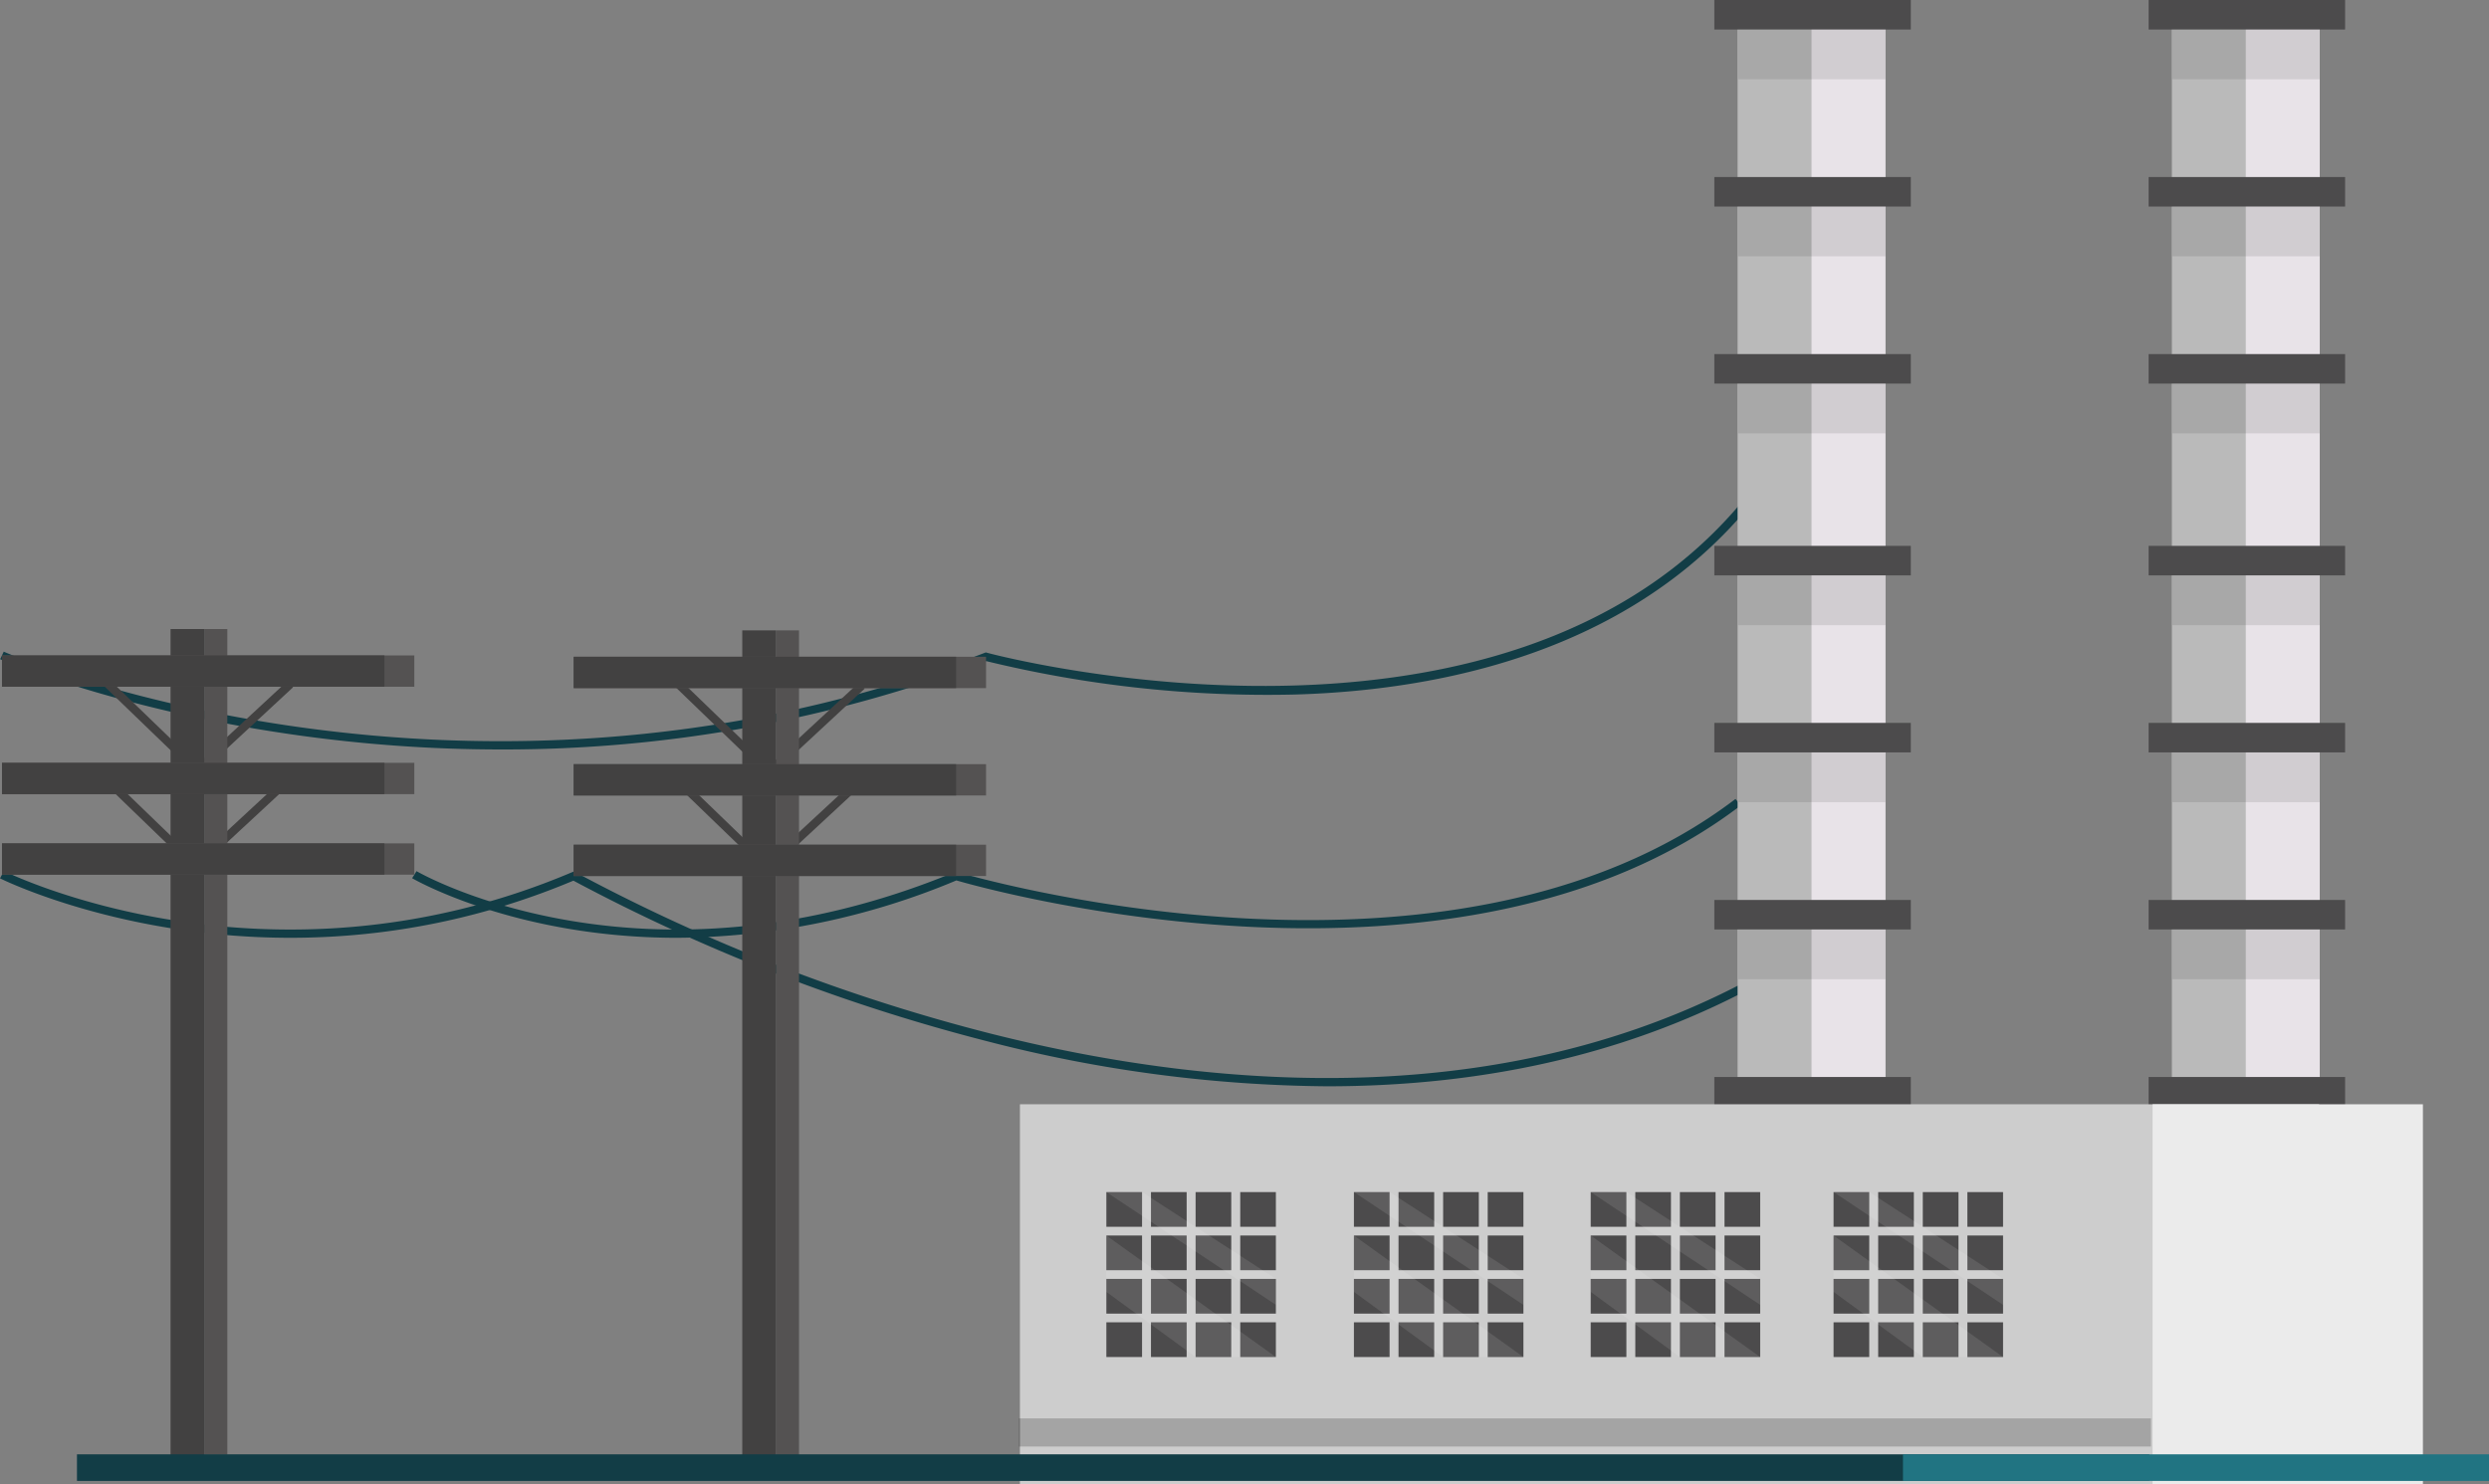 <svg xmlns="http://www.w3.org/2000/svg" width="293.405" height="174.987" viewBox="0 0 293.405 174.987">
  <rect x="0" y="0" width="293.405" height="174.987" fill="#808080" stroke="none"/>
  <g id="Grupo_976648" data-name="Grupo 976648" transform="translate(-883.566 -3479.583)">
    <g id="Grupo_976367" data-name="Grupo 976367" transform="translate(932.148 3573.79)">
      <g id="Grupo_976366" data-name="Grupo 976366">
        <path id="Trazado_652832" data-name="Trazado 652832" d="M956.109,3576.114c-19.055,0-31.029-6.921-31.206-7.026l.519-.832c.262.155,26.575,15.332,63.413.127l.17-.069.174.053c.576.175,57.876,17.185,91.722-8.625l.618.768c-33.315,25.4-88.882,9.88-92.46,8.84A86.324,86.324,0,0,1,956.109,3576.114Z" transform="translate(-924.903 -3559.741)" fill="#123d46"/>
      </g>
    </g>
    <g id="Grupo_976369" data-name="Grupo 976369" transform="translate(883.588 3533.999)">
      <g id="Grupo_976368" data-name="Grupo 976368">
        <path id="Trazado_652833" data-name="Trazado 652833" d="M942.569,3559.841c-34.364,0-58.622-10.485-58.984-10.645l.416-.887c.539.237,54.5,23.536,115.613.149l.155-.059.166.045c.656.181,66,17.589,92.513-22.561l.84.526c-14.081,21.322-38.811,26.426-57.077,26.954a140.082,140.082,0,0,1-36.385-3.938A160.178,160.178,0,0,1,942.569,3559.841Z" transform="translate(-883.585 -3525.884)" fill="#123d46"/>
      </g>
    </g>
    <g id="Grupo_976371" data-name="Grupo 976371" transform="translate(883.566 3582.288)">
      <g id="Grupo_976370" data-name="Grupo 976370">
        <path id="Trazado_652834" data-name="Trazado 652834" d="M1039.994,3592.357a164.34,164.34,0,0,1-39.927-5.276,218.634,218.634,0,0,1-48.907-18.971c-36.262,15.239-67.283-.117-67.593-.272l.463-.865c.308.156,31.055,15.357,66.963.146l.233-.1.22.125a216.285,216.285,0,0,0,48.9,19c25.727,6.512,62.965,10.21,94.263-9.143l.541.82C1077.585,3588.679,1058.2,3592.357,1039.994,3592.357Z" transform="translate(-883.566 -3566.972)" fill="#123d46"/>
      </g>
    </g>
    <g id="Grupo_976407" data-name="Grupo 976407" transform="translate(1085.653 3479.583)">
      <g id="Grupo_976392" data-name="Grupo 976392">
        <g id="Grupo_976373" data-name="Grupo 976373" transform="translate(2.741 1.45)">
          <g id="Grupo_976372" data-name="Grupo 976372">
            <rect id="Rectángulo_309189" data-name="Rectángulo 309189" width="17.429" height="171.64" fill="#bababa"/>
          </g>
        </g>
        <g id="Grupo_976375" data-name="Grupo 976375" transform="translate(11.459 1.45)">
          <g id="Grupo_976374" data-name="Grupo 976374">
            <rect id="Rectángulo_309190" data-name="Rectángulo 309190" width="8.711" height="171.64" fill="#e8e3e8"/>
          </g>
        </g>
        <g id="Grupo_976377" data-name="Grupo 976377">
          <g id="Grupo_976376" data-name="Grupo 976376">
            <rect id="Rectángulo_309191" data-name="Rectángulo 309191" width="23.162" height="3.48" fill="#4c4b4c"/>
          </g>
        </g>
        <g id="Grupo_976379" data-name="Grupo 976379" transform="translate(0 20.876)">
          <g id="Grupo_976378" data-name="Grupo 976378">
            <rect id="Rectángulo_309192" data-name="Rectángulo 309192" width="23.162" height="3.479" fill="#4c4b4c"/>
          </g>
        </g>
        <g id="Grupo_976381" data-name="Grupo 976381" transform="translate(0 41.752)">
          <g id="Grupo_976380" data-name="Grupo 976380">
            <rect id="Rectángulo_309193" data-name="Rectángulo 309193" width="23.162" height="3.479" fill="#4c4b4c"/>
          </g>
        </g>
        <g id="Grupo_976383" data-name="Grupo 976383" transform="translate(0 64.365)">
          <g id="Grupo_976382" data-name="Grupo 976382">
            <rect id="Rectángulo_309194" data-name="Rectángulo 309194" width="23.162" height="3.48" fill="#4c4b4c"/>
          </g>
        </g>
        <g id="Grupo_976385" data-name="Grupo 976385" transform="translate(0 85.24)">
          <g id="Grupo_976384" data-name="Grupo 976384">
            <rect id="Rectángulo_309195" data-name="Rectángulo 309195" width="23.162" height="3.479" fill="#4c4b4c"/>
          </g>
        </g>
        <g id="Grupo_976387" data-name="Grupo 976387" transform="translate(0 106.118)">
          <g id="Grupo_976386" data-name="Grupo 976386">
            <rect id="Rectángulo_309196" data-name="Rectángulo 309196" width="23.162" height="3.478" fill="#4c4b4c"/>
          </g>
        </g>
        <g id="Grupo_976389" data-name="Grupo 976389" transform="translate(0 126.993)">
          <g id="Grupo_976388" data-name="Grupo 976388">
            <rect id="Rectángulo_309197" data-name="Rectángulo 309197" width="23.162" height="3.478" fill="#4c4b4c"/>
          </g>
        </g>
        <g id="Grupo_976391" data-name="Grupo 976391" transform="translate(0 149.606)">
          <g id="Grupo_976390" data-name="Grupo 976390">
            <rect id="Rectángulo_309198" data-name="Rectángulo 309198" width="23.162" height="3.479" fill="#4c4b4c"/>
          </g>
        </g>
      </g>
      <g id="Grupo_976394" data-name="Grupo 976394" transform="translate(2.804 3.48)" opacity="0.1">
        <g id="Grupo_976393" data-name="Grupo 976393">
          <rect id="Rectángulo_309199" data-name="Rectángulo 309199" width="17.366" height="5.87"/>
        </g>
      </g>
      <g id="Grupo_976396" data-name="Grupo 976396" transform="translate(2.804 24.355)" opacity="0.1">
        <g id="Grupo_976395" data-name="Grupo 976395">
          <rect id="Rectángulo_309200" data-name="Rectángulo 309200" width="17.366" height="5.868"/>
        </g>
      </g>
      <g id="Grupo_976398" data-name="Grupo 976398" transform="translate(2.804 45.23)" opacity="0.1">
        <g id="Grupo_976397" data-name="Grupo 976397">
          <rect id="Rectángulo_309201" data-name="Rectángulo 309201" width="17.366" height="5.868"/>
        </g>
      </g>
      <g id="Grupo_976400" data-name="Grupo 976400" transform="translate(2.804 67.845)" opacity="0.1">
        <g id="Grupo_976399" data-name="Grupo 976399">
          <rect id="Rectángulo_309202" data-name="Rectángulo 309202" width="17.366" height="5.871"/>
        </g>
      </g>
      <g id="Grupo_976402" data-name="Grupo 976402" transform="translate(2.804 88.717)" opacity="0.1">
        <g id="Grupo_976401" data-name="Grupo 976401">
          <rect id="Rectángulo_309203" data-name="Rectángulo 309203" width="17.366" height="5.873"/>
        </g>
      </g>
      <g id="Grupo_976404" data-name="Grupo 976404" transform="translate(2.804 109.596)" opacity="0.1">
        <g id="Grupo_976403" data-name="Grupo 976403">
          <rect id="Rectángulo_309204" data-name="Rectángulo 309204" width="17.366" height="5.871"/>
        </g>
      </g>
      <g id="Grupo_976406" data-name="Grupo 976406" transform="translate(2.804 130.469)" opacity="0.1">
        <g id="Grupo_976405" data-name="Grupo 976405">
          <rect id="Rectángulo_309205" data-name="Rectángulo 309205" width="17.366" height="5.872"/>
        </g>
      </g>
    </g>
    <g id="Grupo_976443" data-name="Grupo 976443" transform="translate(1136.845 3479.583)">
      <g id="Grupo_976428" data-name="Grupo 976428">
        <g id="Grupo_976409" data-name="Grupo 976409" transform="translate(2.742 1.45)">
          <g id="Grupo_976408" data-name="Grupo 976408">
            <rect id="Rectángulo_309206" data-name="Rectángulo 309206" width="17.429" height="171.64" fill="#bababa"/>
          </g>
        </g>
        <g id="Grupo_976411" data-name="Grupo 976411" transform="translate(11.456 1.45)">
          <g id="Grupo_976410" data-name="Grupo 976410">
            <rect id="Rectángulo_309207" data-name="Rectángulo 309207" width="8.716" height="171.64" fill="#e8e3e8"/>
          </g>
        </g>
        <g id="Grupo_976413" data-name="Grupo 976413">
          <g id="Grupo_976412" data-name="Grupo 976412">
            <rect id="Rectángulo_309208" data-name="Rectángulo 309208" width="23.162" height="3.48" fill="#4c4b4c"/>
          </g>
        </g>
        <g id="Grupo_976415" data-name="Grupo 976415" transform="translate(0 20.876)">
          <g id="Grupo_976414" data-name="Grupo 976414">
            <rect id="Rectángulo_309209" data-name="Rectángulo 309209" width="23.162" height="3.479" fill="#4c4b4c"/>
          </g>
        </g>
        <g id="Grupo_976417" data-name="Grupo 976417" transform="translate(0 41.752)">
          <g id="Grupo_976416" data-name="Grupo 976416">
            <rect id="Rectángulo_309210" data-name="Rectángulo 309210" width="23.162" height="3.479" fill="#4c4b4c"/>
          </g>
        </g>
        <g id="Grupo_976419" data-name="Grupo 976419" transform="translate(0 64.365)">
          <g id="Grupo_976418" data-name="Grupo 976418">
            <rect id="Rectángulo_309211" data-name="Rectángulo 309211" width="23.162" height="3.48" fill="#4c4b4c"/>
          </g>
        </g>
        <g id="Grupo_976421" data-name="Grupo 976421" transform="translate(0 85.24)">
          <g id="Grupo_976420" data-name="Grupo 976420">
            <rect id="Rectángulo_309212" data-name="Rectángulo 309212" width="23.162" height="3.479" fill="#4c4b4c"/>
          </g>
        </g>
        <g id="Grupo_976423" data-name="Grupo 976423" transform="translate(0 106.118)">
          <g id="Grupo_976422" data-name="Grupo 976422">
            <rect id="Rectángulo_309213" data-name="Rectángulo 309213" width="23.162" height="3.478" fill="#4c4b4c"/>
          </g>
        </g>
        <g id="Grupo_976425" data-name="Grupo 976425" transform="translate(0 126.993)">
          <g id="Grupo_976424" data-name="Grupo 976424">
            <rect id="Rectángulo_309214" data-name="Rectángulo 309214" width="23.162" height="3.478" fill="#4c4b4c"/>
          </g>
        </g>
        <g id="Grupo_976427" data-name="Grupo 976427" transform="translate(0 149.606)">
          <g id="Grupo_976426" data-name="Grupo 976426">
            <rect id="Rectángulo_309215" data-name="Rectángulo 309215" width="23.162" height="3.479" fill="#4c4b4c"/>
          </g>
        </g>
      </g>
      <g id="Grupo_976430" data-name="Grupo 976430" transform="translate(2.804 3.48)" opacity="0.1">
        <g id="Grupo_976429" data-name="Grupo 976429">
          <rect id="Rectángulo_309216" data-name="Rectángulo 309216" width="17.367" height="5.87"/>
        </g>
      </g>
      <g id="Grupo_976432" data-name="Grupo 976432" transform="translate(2.804 24.355)" opacity="0.1">
        <g id="Grupo_976431" data-name="Grupo 976431">
          <rect id="Rectángulo_309217" data-name="Rectángulo 309217" width="17.367" height="5.868"/>
        </g>
      </g>
      <g id="Grupo_976434" data-name="Grupo 976434" transform="translate(2.804 45.23)" opacity="0.1">
        <g id="Grupo_976433" data-name="Grupo 976433">
          <rect id="Rectángulo_309218" data-name="Rectángulo 309218" width="17.367" height="5.868"/>
        </g>
      </g>
      <g id="Grupo_976436" data-name="Grupo 976436" transform="translate(2.804 67.845)" opacity="0.1">
        <g id="Grupo_976435" data-name="Grupo 976435">
          <rect id="Rectángulo_309219" data-name="Rectángulo 309219" width="17.367" height="5.871"/>
        </g>
      </g>
      <g id="Grupo_976438" data-name="Grupo 976438" transform="translate(2.804 88.717)" opacity="0.1">
        <g id="Grupo_976437" data-name="Grupo 976437">
          <rect id="Rectángulo_309220" data-name="Rectángulo 309220" width="17.367" height="5.873"/>
        </g>
      </g>
      <g id="Grupo_976440" data-name="Grupo 976440" transform="translate(2.804 109.596)" opacity="0.1">
        <g id="Grupo_976439" data-name="Grupo 976439">
          <rect id="Rectángulo_309221" data-name="Rectángulo 309221" width="17.367" height="5.871"/>
        </g>
      </g>
      <g id="Grupo_976442" data-name="Grupo 976442" transform="translate(2.804 130.469)" opacity="0.1">
        <g id="Grupo_976441" data-name="Grupo 976441">
          <rect id="Rectángulo_309222" data-name="Rectángulo 309222" width="17.367" height="5.872"/>
        </g>
      </g>
    </g>
    <g id="Grupo_976464" data-name="Grupo 976464" transform="translate(883.798 3553.755)">
      <g id="Grupo_976445" data-name="Grupo 976445" transform="translate(11.934 5.932)">
        <g id="Grupo_976444" data-name="Grupo 976444">
          <path id="Trazado_652835" data-name="Trazado 652835" d="M905.014,3559.145l-11.1-10.711.707-.692,10.4,10.044,10.588-9.815.69.706Z" transform="translate(-893.918 -3547.742)" fill="#424141"/>
        </g>
      </g>
      <g id="Grupo_976447" data-name="Grupo 976447" transform="translate(11.755 17.187)">
        <g id="Grupo_976446" data-name="Grupo 976446">
          <path id="Trazado_652836" data-name="Trazado 652836" d="M904.856,3568.722l-11.09-10.713.7-.691,10.4,10.044,10.586-9.812.692.7Z" transform="translate(-893.765 -3557.319)" fill="#424141"/>
        </g>
      </g>
      <g id="Grupo_976449" data-name="Grupo 976449" transform="translate(23.837)">
        <g id="Grupo_976448" data-name="Grupo 976448">
          <rect id="Rectángulo_309223" data-name="Rectángulo 309223" width="2.726" height="97.373" fill="#545252"/>
        </g>
      </g>
      <g id="Grupo_976451" data-name="Grupo 976451" transform="translate(19.873)">
        <g id="Grupo_976450" data-name="Grupo 976450">
          <rect id="Rectángulo_309224" data-name="Rectángulo 309224" width="3.964" height="97.434" fill="#424141"/>
        </g>
      </g>
      <g id="Grupo_976453" data-name="Grupo 976453" transform="translate(0 3.113)">
        <g id="Grupo_976452" data-name="Grupo 976452">
          <rect id="Rectángulo_309225" data-name="Rectángulo 309225" width="48.609" height="3.692" fill="#545252"/>
        </g>
      </g>
      <g id="Grupo_976455" data-name="Grupo 976455" transform="translate(0 3.113)">
        <g id="Grupo_976454" data-name="Grupo 976454">
          <rect id="Rectángulo_309226" data-name="Rectángulo 309226" width="45.086" height="3.692" fill="#424141"/>
        </g>
      </g>
      <g id="Grupo_976457" data-name="Grupo 976457" transform="translate(0 15.776)">
        <g id="Grupo_976456" data-name="Grupo 976456">
          <rect id="Rectángulo_309227" data-name="Rectángulo 309227" width="48.609" height="3.693" fill="#545252"/>
        </g>
      </g>
      <g id="Grupo_976459" data-name="Grupo 976459" transform="translate(0 15.776)">
        <g id="Grupo_976458" data-name="Grupo 976458">
          <rect id="Rectángulo_309228" data-name="Rectángulo 309228" width="45.086" height="3.693" fill="#424141"/>
        </g>
      </g>
      <g id="Grupo_976461" data-name="Grupo 976461" transform="translate(0 25.274)">
        <g id="Grupo_976460" data-name="Grupo 976460">
          <rect id="Rectángulo_309229" data-name="Rectángulo 309229" width="48.609" height="3.691" fill="#545252"/>
        </g>
      </g>
      <g id="Grupo_976463" data-name="Grupo 976463" transform="translate(0 25.274)">
        <g id="Grupo_976462" data-name="Grupo 976462">
          <rect id="Rectángulo_309230" data-name="Rectángulo 309230" width="45.086" height="3.691" fill="#424141"/>
        </g>
      </g>
    </g>
    <g id="Grupo_976485" data-name="Grupo 976485" transform="translate(951.19 3553.915)">
      <g id="Grupo_976466" data-name="Grupo 976466" transform="translate(11.935 5.932)">
        <g id="Grupo_976465" data-name="Grupo 976465">
          <path id="Trazado_652837" data-name="Trazado 652837" d="M962.354,3559.281l-11.094-10.713.7-.69,10.4,10.044,10.588-9.813.689.7Z" transform="translate(-951.26 -3547.878)" fill="#424141"/>
        </g>
      </g>
      <g id="Grupo_976468" data-name="Grupo 976468" transform="translate(11.755 17.188)">
        <g id="Grupo_976467" data-name="Grupo 976467">
          <path id="Trazado_652838" data-name="Trazado 652838" d="M962.2,3568.858l-11.092-10.71.7-.692,10.4,10.044,10.585-9.813.69.7Z" transform="translate(-951.107 -3557.455)" fill="#424141"/>
        </g>
      </g>
      <g id="Grupo_976470" data-name="Grupo 976470" transform="translate(23.837)">
        <g id="Grupo_976469" data-name="Grupo 976469">
          <rect id="Rectángulo_309231" data-name="Rectángulo 309231" width="2.726" height="97.372" fill="#545252"/>
        </g>
      </g>
      <g id="Grupo_976472" data-name="Grupo 976472" transform="translate(19.874)">
        <g id="Grupo_976471" data-name="Grupo 976471">
          <rect id="Rectángulo_309232" data-name="Rectángulo 309232" width="3.963" height="97.437" fill="#424141"/>
        </g>
      </g>
      <g id="Grupo_976474" data-name="Grupo 976474" transform="translate(0 3.112)">
        <g id="Grupo_976473" data-name="Grupo 976473">
          <rect id="Rectángulo_309233" data-name="Rectángulo 309233" width="48.612" height="3.695" fill="#545252"/>
        </g>
      </g>
      <g id="Grupo_976476" data-name="Grupo 976476" transform="translate(0 3.112)">
        <g id="Grupo_976475" data-name="Grupo 976475">
          <rect id="Rectángulo_309234" data-name="Rectángulo 309234" width="45.088" height="3.695" fill="#424141"/>
        </g>
      </g>
      <g id="Grupo_976478" data-name="Grupo 976478" transform="translate(0 15.775)">
        <g id="Grupo_976477" data-name="Grupo 976477">
          <rect id="Rectángulo_309235" data-name="Rectángulo 309235" width="48.612" height="3.692" fill="#545252"/>
        </g>
      </g>
      <g id="Grupo_976480" data-name="Grupo 976480" transform="translate(0 15.775)">
        <g id="Grupo_976479" data-name="Grupo 976479">
          <rect id="Rectángulo_309236" data-name="Rectángulo 309236" width="45.088" height="3.692" fill="#424141"/>
        </g>
      </g>
      <g id="Grupo_976482" data-name="Grupo 976482" transform="translate(0 25.275)">
        <g id="Grupo_976481" data-name="Grupo 976481">
          <rect id="Rectángulo_309237" data-name="Rectángulo 309237" width="48.612" height="3.69" fill="#545252"/>
        </g>
      </g>
      <g id="Grupo_976484" data-name="Grupo 976484" transform="translate(0 25.275)">
        <g id="Grupo_976483" data-name="Grupo 976483">
          <rect id="Rectángulo_309238" data-name="Rectángulo 309238" width="45.088" height="3.69" fill="#424141"/>
        </g>
      </g>
    </g>
    <g id="Grupo_976487" data-name="Grupo 976487" transform="translate(1003.796 3609.793)">
      <g id="Grupo_976486" data-name="Grupo 976486">
        <rect id="Rectángulo_309239" data-name="Rectángulo 309239" width="153.141" height="44.777" fill="#cdcdcd"/>
      </g>
    </g>
    <g id="Grupo_976489" data-name="Grupo 976489" transform="translate(1137.318 3609.793)">
      <g id="Grupo_976488" data-name="Grupo 976488">
        <rect id="Rectángulo_309240" data-name="Rectángulo 309240" width="31.864" height="44.777" fill="#ebebeb"/>
      </g>
    </g>
    <g id="Grupo_976527" data-name="Grupo 976527" transform="translate(1013.984 3620.149)">
      <g id="Grupo_976522" data-name="Grupo 976522">
        <g id="Grupo_976491" data-name="Grupo 976491">
          <g id="Grupo_976490" data-name="Grupo 976490">
            <rect id="Rectángulo_309241" data-name="Rectángulo 309241" width="4.208" height="4.091" fill="#4c4b4c"/>
          </g>
        </g>
        <g id="Grupo_976493" data-name="Grupo 976493" transform="translate(5.26)">
          <g id="Grupo_976492" data-name="Grupo 976492">
            <rect id="Rectángulo_309242" data-name="Rectángulo 309242" width="4.206" height="4.091" fill="#4c4b4c"/>
          </g>
        </g>
        <g id="Grupo_976495" data-name="Grupo 976495" transform="translate(10.52)">
          <g id="Grupo_976494" data-name="Grupo 976494">
            <rect id="Rectángulo_309243" data-name="Rectángulo 309243" width="4.203" height="4.091" fill="#4c4b4c"/>
          </g>
        </g>
        <g id="Grupo_976497" data-name="Grupo 976497" transform="translate(15.781)">
          <g id="Grupo_976496" data-name="Grupo 976496">
            <rect id="Rectángulo_309244" data-name="Rectángulo 309244" width="4.202" height="4.091" fill="#4c4b4c"/>
          </g>
        </g>
        <g id="Grupo_976499" data-name="Grupo 976499" transform="translate(0 5.119)">
          <g id="Grupo_976498" data-name="Grupo 976498">
            <rect id="Rectángulo_309245" data-name="Rectángulo 309245" width="4.208" height="4.092" fill="#4c4b4c"/>
          </g>
        </g>
        <g id="Grupo_976501" data-name="Grupo 976501" transform="translate(5.26 5.119)">
          <g id="Grupo_976500" data-name="Grupo 976500">
            <rect id="Rectángulo_309246" data-name="Rectángulo 309246" width="4.206" height="4.092" fill="#4c4b4c"/>
          </g>
        </g>
        <g id="Grupo_976503" data-name="Grupo 976503" transform="translate(10.52 5.119)">
          <g id="Grupo_976502" data-name="Grupo 976502">
            <rect id="Rectángulo_309247" data-name="Rectángulo 309247" width="4.203" height="4.092" fill="#4c4b4c"/>
          </g>
        </g>
        <g id="Grupo_976505" data-name="Grupo 976505" transform="translate(15.781 5.119)">
          <g id="Grupo_976504" data-name="Grupo 976504">
            <rect id="Rectángulo_309248" data-name="Rectángulo 309248" width="4.202" height="4.092" fill="#4c4b4c"/>
          </g>
        </g>
        <g id="Grupo_976507" data-name="Grupo 976507" transform="translate(0 10.236)">
          <g id="Grupo_976506" data-name="Grupo 976506">
            <rect id="Rectángulo_309249" data-name="Rectángulo 309249" width="4.208" height="4.094" fill="#4c4b4c"/>
          </g>
        </g>
        <g id="Grupo_976509" data-name="Grupo 976509" transform="translate(5.26 10.236)">
          <g id="Grupo_976508" data-name="Grupo 976508">
            <rect id="Rectángulo_309250" data-name="Rectángulo 309250" width="4.206" height="4.094" fill="#4c4b4c"/>
          </g>
        </g>
        <g id="Grupo_976511" data-name="Grupo 976511" transform="translate(10.52 10.236)">
          <g id="Grupo_976510" data-name="Grupo 976510">
            <rect id="Rectángulo_309251" data-name="Rectángulo 309251" width="4.203" height="4.094" fill="#4c4b4c"/>
          </g>
        </g>
        <g id="Grupo_976513" data-name="Grupo 976513" transform="translate(15.781 10.236)">
          <g id="Grupo_976512" data-name="Grupo 976512">
            <rect id="Rectángulo_309252" data-name="Rectángulo 309252" width="4.202" height="4.094" fill="#4c4b4c"/>
          </g>
        </g>
        <g id="Grupo_976515" data-name="Grupo 976515" transform="translate(0 15.353)">
          <g id="Grupo_976514" data-name="Grupo 976514">
            <rect id="Rectángulo_309253" data-name="Rectángulo 309253" width="4.208" height="4.095" fill="#4c4b4c"/>
          </g>
        </g>
        <g id="Grupo_976517" data-name="Grupo 976517" transform="translate(5.26 15.353)">
          <g id="Grupo_976516" data-name="Grupo 976516">
            <rect id="Rectángulo_309254" data-name="Rectángulo 309254" width="4.206" height="4.095" fill="#4c4b4c"/>
          </g>
        </g>
        <g id="Grupo_976519" data-name="Grupo 976519" transform="translate(10.52 15.353)">
          <g id="Grupo_976518" data-name="Grupo 976518">
            <rect id="Rectángulo_309255" data-name="Rectángulo 309255" width="4.203" height="4.095" fill="#4c4b4c"/>
          </g>
        </g>
        <g id="Grupo_976521" data-name="Grupo 976521" transform="translate(15.781 15.353)">
          <g id="Grupo_976520" data-name="Grupo 976520">
            <rect id="Rectángulo_309256" data-name="Rectángulo 309256" width="4.202" height="4.095" fill="#4c4b4c"/>
          </g>
        </g>
      </g>
      <g id="Grupo_976524" data-name="Grupo 976524" opacity="0.1">
        <g id="Grupo_976523" data-name="Grupo 976523">
          <path id="Trazado_652839" data-name="Trazado 652839" d="M994.535,3599.187l19.983,13.3v-3.069l-15.775-10.235Z" transform="translate(-994.535 -3599.187)" fill="#fff"/>
        </g>
      </g>
      <g id="Grupo_976526" data-name="Grupo 976526" transform="translate(0 5.119)" opacity="0.1">
        <g id="Grupo_976525" data-name="Grupo 976525">
          <path id="Trazado_652840" data-name="Trazado 652840" d="M994.535,3603.542l19.983,14.329h-9.463l-10.52-7.678Z" transform="translate(-994.535 -3603.542)" fill="#fff"/>
        </g>
      </g>
    </g>
    <g id="Grupo_976565" data-name="Grupo 976565" transform="translate(1043.167 3620.149)">
      <g id="Grupo_976560" data-name="Grupo 976560">
        <g id="Grupo_976529" data-name="Grupo 976529">
          <g id="Grupo_976528" data-name="Grupo 976528">
            <rect id="Rectángulo_309257" data-name="Rectángulo 309257" width="4.205" height="4.091" fill="#4c4b4c"/>
          </g>
        </g>
        <g id="Grupo_976531" data-name="Grupo 976531" transform="translate(5.259)">
          <g id="Grupo_976530" data-name="Grupo 976530">
            <rect id="Rectángulo_309258" data-name="Rectángulo 309258" width="4.204" height="4.091" fill="#4c4b4c"/>
          </g>
        </g>
        <g id="Grupo_976533" data-name="Grupo 976533" transform="translate(10.516)">
          <g id="Grupo_976532" data-name="Grupo 976532">
            <rect id="Rectángulo_309259" data-name="Rectángulo 309259" width="4.206" height="4.091" fill="#4c4b4c"/>
          </g>
        </g>
        <g id="Grupo_976535" data-name="Grupo 976535" transform="translate(15.772)">
          <g id="Grupo_976534" data-name="Grupo 976534">
            <rect id="Rectángulo_309260" data-name="Rectángulo 309260" width="4.209" height="4.091" fill="#4c4b4c"/>
          </g>
        </g>
        <g id="Grupo_976537" data-name="Grupo 976537" transform="translate(0 5.119)">
          <g id="Grupo_976536" data-name="Grupo 976536">
            <rect id="Rectángulo_309261" data-name="Rectángulo 309261" width="4.205" height="4.092" fill="#4c4b4c"/>
          </g>
        </g>
        <g id="Grupo_976539" data-name="Grupo 976539" transform="translate(5.259 5.119)">
          <g id="Grupo_976538" data-name="Grupo 976538">
            <rect id="Rectángulo_309262" data-name="Rectángulo 309262" width="4.204" height="4.092" fill="#4c4b4c"/>
          </g>
        </g>
        <g id="Grupo_976541" data-name="Grupo 976541" transform="translate(10.516 5.119)">
          <g id="Grupo_976540" data-name="Grupo 976540">
            <rect id="Rectángulo_309263" data-name="Rectángulo 309263" width="4.206" height="4.092" fill="#4c4b4c"/>
          </g>
        </g>
        <g id="Grupo_976543" data-name="Grupo 976543" transform="translate(15.772 5.119)">
          <g id="Grupo_976542" data-name="Grupo 976542">
            <rect id="Rectángulo_309264" data-name="Rectángulo 309264" width="4.209" height="4.092" fill="#4c4b4c"/>
          </g>
        </g>
        <g id="Grupo_976545" data-name="Grupo 976545" transform="translate(0 10.236)">
          <g id="Grupo_976544" data-name="Grupo 976544">
            <rect id="Rectángulo_309265" data-name="Rectángulo 309265" width="4.205" height="4.094" fill="#4c4b4c"/>
          </g>
        </g>
        <g id="Grupo_976547" data-name="Grupo 976547" transform="translate(5.259 10.236)">
          <g id="Grupo_976546" data-name="Grupo 976546">
            <rect id="Rectángulo_309266" data-name="Rectángulo 309266" width="4.204" height="4.094" fill="#4c4b4c"/>
          </g>
        </g>
        <g id="Grupo_976549" data-name="Grupo 976549" transform="translate(10.516 10.236)">
          <g id="Grupo_976548" data-name="Grupo 976548">
            <rect id="Rectángulo_309267" data-name="Rectángulo 309267" width="4.206" height="4.094" fill="#4c4b4c"/>
          </g>
        </g>
        <g id="Grupo_976551" data-name="Grupo 976551" transform="translate(15.772 10.236)">
          <g id="Grupo_976550" data-name="Grupo 976550">
            <rect id="Rectángulo_309268" data-name="Rectángulo 309268" width="4.209" height="4.094" fill="#4c4b4c"/>
          </g>
        </g>
        <g id="Grupo_976553" data-name="Grupo 976553" transform="translate(0 15.353)">
          <g id="Grupo_976552" data-name="Grupo 976552">
            <rect id="Rectángulo_309269" data-name="Rectángulo 309269" width="4.205" height="4.095" fill="#4c4b4c"/>
          </g>
        </g>
        <g id="Grupo_976555" data-name="Grupo 976555" transform="translate(5.259 15.353)">
          <g id="Grupo_976554" data-name="Grupo 976554">
            <rect id="Rectángulo_309270" data-name="Rectángulo 309270" width="4.204" height="4.095" fill="#4c4b4c"/>
          </g>
        </g>
        <g id="Grupo_976557" data-name="Grupo 976557" transform="translate(10.516 15.353)">
          <g id="Grupo_976556" data-name="Grupo 976556">
            <rect id="Rectángulo_309271" data-name="Rectángulo 309271" width="4.206" height="4.095" fill="#4c4b4c"/>
          </g>
        </g>
        <g id="Grupo_976559" data-name="Grupo 976559" transform="translate(15.772 15.353)">
          <g id="Grupo_976558" data-name="Grupo 976558">
            <rect id="Rectángulo_309272" data-name="Rectángulo 309272" width="4.209" height="4.095" fill="#4c4b4c"/>
          </g>
        </g>
      </g>
      <g id="Grupo_976562" data-name="Grupo 976562" opacity="0.1">
        <g id="Grupo_976561" data-name="Grupo 976561">
          <path id="Trazado_652841" data-name="Trazado 652841" d="M1019.366,3599.187l19.981,13.3v-3.069l-15.776-10.235Z" transform="translate(-1019.366 -3599.187)" fill="#fff"/>
        </g>
      </g>
      <g id="Grupo_976564" data-name="Grupo 976564" transform="translate(0 5.119)" opacity="0.1">
        <g id="Grupo_976563" data-name="Grupo 976563">
          <path id="Trazado_652842" data-name="Trazado 652842" d="M1019.366,3603.542l19.981,14.329h-9.464l-10.516-7.678Z" transform="translate(-1019.366 -3603.542)" fill="#fff"/>
        </g>
      </g>
    </g>
    <g id="Grupo_976603" data-name="Grupo 976603" transform="translate(1071.079 3620.149)">
      <g id="Grupo_976598" data-name="Grupo 976598">
        <g id="Grupo_976567" data-name="Grupo 976567">
          <g id="Grupo_976566" data-name="Grupo 976566">
            <rect id="Rectángulo_309273" data-name="Rectángulo 309273" width="4.206" height="4.091" fill="#4c4b4c"/>
          </g>
        </g>
        <g id="Grupo_976569" data-name="Grupo 976569" transform="translate(5.257)">
          <g id="Grupo_976568" data-name="Grupo 976568">
            <rect id="Rectángulo_309274" data-name="Rectángulo 309274" width="4.204" height="4.091" fill="#4c4b4c"/>
          </g>
        </g>
        <g id="Grupo_976571" data-name="Grupo 976571" transform="translate(10.514)">
          <g id="Grupo_976570" data-name="Grupo 976570">
            <rect id="Rectángulo_309275" data-name="Rectángulo 309275" width="4.205" height="4.091" fill="#4c4b4c"/>
          </g>
        </g>
        <g id="Grupo_976573" data-name="Grupo 976573" transform="translate(15.773)">
          <g id="Grupo_976572" data-name="Grupo 976572">
            <rect id="Rectángulo_309276" data-name="Rectángulo 309276" width="4.206" height="4.091" fill="#4c4b4c"/>
          </g>
        </g>
        <g id="Grupo_976575" data-name="Grupo 976575" transform="translate(0 5.119)">
          <g id="Grupo_976574" data-name="Grupo 976574">
            <rect id="Rectángulo_309277" data-name="Rectángulo 309277" width="4.206" height="4.092" fill="#4c4b4c"/>
          </g>
        </g>
        <g id="Grupo_976577" data-name="Grupo 976577" transform="translate(5.257 5.119)">
          <g id="Grupo_976576" data-name="Grupo 976576">
            <rect id="Rectángulo_309278" data-name="Rectángulo 309278" width="4.204" height="4.092" fill="#4c4b4c"/>
          </g>
        </g>
        <g id="Grupo_976579" data-name="Grupo 976579" transform="translate(10.514 5.119)">
          <g id="Grupo_976578" data-name="Grupo 976578">
            <rect id="Rectángulo_309279" data-name="Rectángulo 309279" width="4.205" height="4.092" fill="#4c4b4c"/>
          </g>
        </g>
        <g id="Grupo_976581" data-name="Grupo 976581" transform="translate(15.773 5.119)">
          <g id="Grupo_976580" data-name="Grupo 976580">
            <rect id="Rectángulo_309280" data-name="Rectángulo 309280" width="4.206" height="4.092" fill="#4c4b4c"/>
          </g>
        </g>
        <g id="Grupo_976583" data-name="Grupo 976583" transform="translate(0 10.236)">
          <g id="Grupo_976582" data-name="Grupo 976582">
            <rect id="Rectángulo_309281" data-name="Rectángulo 309281" width="4.206" height="4.094" fill="#4c4b4c"/>
          </g>
        </g>
        <g id="Grupo_976585" data-name="Grupo 976585" transform="translate(5.257 10.236)">
          <g id="Grupo_976584" data-name="Grupo 976584">
            <rect id="Rectángulo_309282" data-name="Rectángulo 309282" width="4.204" height="4.094" fill="#4c4b4c"/>
          </g>
        </g>
        <g id="Grupo_976587" data-name="Grupo 976587" transform="translate(10.514 10.236)">
          <g id="Grupo_976586" data-name="Grupo 976586">
            <rect id="Rectángulo_309283" data-name="Rectángulo 309283" width="4.205" height="4.094" fill="#4c4b4c"/>
          </g>
        </g>
        <g id="Grupo_976589" data-name="Grupo 976589" transform="translate(15.773 10.236)">
          <g id="Grupo_976588" data-name="Grupo 976588">
            <rect id="Rectángulo_309284" data-name="Rectángulo 309284" width="4.206" height="4.094" fill="#4c4b4c"/>
          </g>
        </g>
        <g id="Grupo_976591" data-name="Grupo 976591" transform="translate(0 15.353)">
          <g id="Grupo_976590" data-name="Grupo 976590">
            <rect id="Rectángulo_309285" data-name="Rectángulo 309285" width="4.206" height="4.095" fill="#4c4b4c"/>
          </g>
        </g>
        <g id="Grupo_976593" data-name="Grupo 976593" transform="translate(5.257 15.353)">
          <g id="Grupo_976592" data-name="Grupo 976592">
            <rect id="Rectángulo_309286" data-name="Rectángulo 309286" width="4.204" height="4.095" fill="#4c4b4c"/>
          </g>
        </g>
        <g id="Grupo_976595" data-name="Grupo 976595" transform="translate(10.514 15.353)">
          <g id="Grupo_976594" data-name="Grupo 976594">
            <rect id="Rectángulo_309287" data-name="Rectángulo 309287" width="4.205" height="4.095" fill="#4c4b4c"/>
          </g>
        </g>
        <g id="Grupo_976597" data-name="Grupo 976597" transform="translate(15.773 15.353)">
          <g id="Grupo_976596" data-name="Grupo 976596">
            <rect id="Rectángulo_309288" data-name="Rectángulo 309288" width="4.206" height="4.095" fill="#4c4b4c"/>
          </g>
        </g>
      </g>
      <g id="Grupo_976600" data-name="Grupo 976600" opacity="0.1">
        <g id="Grupo_976599" data-name="Grupo 976599">
          <path id="Trazado_652843" data-name="Trazado 652843" d="M1043.116,3599.187l19.979,13.3v-3.069l-15.773-10.235Z" transform="translate(-1043.116 -3599.187)" fill="#fff"/>
        </g>
      </g>
      <g id="Grupo_976602" data-name="Grupo 976602" transform="translate(0 5.119)" opacity="0.1">
        <g id="Grupo_976601" data-name="Grupo 976601">
          <path id="Trazado_652844" data-name="Trazado 652844" d="M1043.116,3603.542l19.979,14.329h-9.465l-10.514-7.678Z" transform="translate(-1043.116 -3603.542)" fill="#fff"/>
        </g>
      </g>
    </g>
    <g id="Grupo_976641" data-name="Grupo 976641" transform="translate(1099.708 3620.149)">
      <g id="Grupo_976636" data-name="Grupo 976636">
        <g id="Grupo_976605" data-name="Grupo 976605">
          <g id="Grupo_976604" data-name="Grupo 976604">
            <rect id="Rectángulo_309289" data-name="Rectángulo 309289" width="4.206" height="4.091" fill="#4c4b4c"/>
          </g>
        </g>
        <g id="Grupo_976607" data-name="Grupo 976607" transform="translate(5.259)">
          <g id="Grupo_976606" data-name="Grupo 976606">
            <rect id="Rectángulo_309290" data-name="Rectángulo 309290" width="4.206" height="4.091" fill="#4c4b4c"/>
          </g>
        </g>
        <g id="Grupo_976609" data-name="Grupo 976609" transform="translate(10.518)">
          <g id="Grupo_976608" data-name="Grupo 976608">
            <rect id="Rectángulo_309291" data-name="Rectángulo 309291" width="4.208" height="4.091" fill="#4c4b4c"/>
          </g>
        </g>
        <g id="Grupo_976611" data-name="Grupo 976611" transform="translate(15.775)">
          <g id="Grupo_976610" data-name="Grupo 976610">
            <rect id="Rectángulo_309292" data-name="Rectángulo 309292" width="4.205" height="4.091" fill="#4c4b4c"/>
          </g>
        </g>
        <g id="Grupo_976613" data-name="Grupo 976613" transform="translate(0 5.119)">
          <g id="Grupo_976612" data-name="Grupo 976612">
            <rect id="Rectángulo_309293" data-name="Rectángulo 309293" width="4.206" height="4.092" fill="#4c4b4c"/>
          </g>
        </g>
        <g id="Grupo_976615" data-name="Grupo 976615" transform="translate(5.259 5.119)">
          <g id="Grupo_976614" data-name="Grupo 976614">
            <rect id="Rectángulo_309294" data-name="Rectángulo 309294" width="4.206" height="4.092" fill="#4c4b4c"/>
          </g>
        </g>
        <g id="Grupo_976617" data-name="Grupo 976617" transform="translate(10.518 5.119)">
          <g id="Grupo_976616" data-name="Grupo 976616">
            <rect id="Rectángulo_309295" data-name="Rectángulo 309295" width="4.208" height="4.092" fill="#4c4b4c"/>
          </g>
        </g>
        <g id="Grupo_976619" data-name="Grupo 976619" transform="translate(15.775 5.119)">
          <g id="Grupo_976618" data-name="Grupo 976618">
            <rect id="Rectángulo_309296" data-name="Rectángulo 309296" width="4.205" height="4.092" fill="#4c4b4c"/>
          </g>
        </g>
        <g id="Grupo_976621" data-name="Grupo 976621" transform="translate(0 10.236)">
          <g id="Grupo_976620" data-name="Grupo 976620">
            <rect id="Rectángulo_309297" data-name="Rectángulo 309297" width="4.206" height="4.094" fill="#4c4b4c"/>
          </g>
        </g>
        <g id="Grupo_976623" data-name="Grupo 976623" transform="translate(5.259 10.236)">
          <g id="Grupo_976622" data-name="Grupo 976622">
            <rect id="Rectángulo_309298" data-name="Rectángulo 309298" width="4.206" height="4.094" fill="#4c4b4c"/>
          </g>
        </g>
        <g id="Grupo_976625" data-name="Grupo 976625" transform="translate(10.518 10.236)">
          <g id="Grupo_976624" data-name="Grupo 976624">
            <rect id="Rectángulo_309299" data-name="Rectángulo 309299" width="4.208" height="4.094" fill="#4c4b4c"/>
          </g>
        </g>
        <g id="Grupo_976627" data-name="Grupo 976627" transform="translate(15.775 10.236)">
          <g id="Grupo_976626" data-name="Grupo 976626">
            <rect id="Rectángulo_309300" data-name="Rectángulo 309300" width="4.205" height="4.094" fill="#4c4b4c"/>
          </g>
        </g>
        <g id="Grupo_976629" data-name="Grupo 976629" transform="translate(0 15.353)">
          <g id="Grupo_976628" data-name="Grupo 976628">
            <rect id="Rectángulo_309301" data-name="Rectángulo 309301" width="4.206" height="4.095" fill="#4c4b4c"/>
          </g>
        </g>
        <g id="Grupo_976631" data-name="Grupo 976631" transform="translate(5.259 15.353)">
          <g id="Grupo_976630" data-name="Grupo 976630">
            <rect id="Rectángulo_309302" data-name="Rectángulo 309302" width="4.206" height="4.095" fill="#4c4b4c"/>
          </g>
        </g>
        <g id="Grupo_976633" data-name="Grupo 976633" transform="translate(10.518 15.353)">
          <g id="Grupo_976632" data-name="Grupo 976632">
            <rect id="Rectángulo_309303" data-name="Rectángulo 309303" width="4.208" height="4.095" fill="#4c4b4c"/>
          </g>
        </g>
        <g id="Grupo_976635" data-name="Grupo 976635" transform="translate(15.775 15.353)">
          <g id="Grupo_976634" data-name="Grupo 976634">
            <rect id="Rectángulo_309304" data-name="Rectángulo 309304" width="4.205" height="4.095" fill="#4c4b4c"/>
          </g>
        </g>
      </g>
      <g id="Grupo_976638" data-name="Grupo 976638" opacity="0.1">
        <g id="Grupo_976637" data-name="Grupo 976637">
          <path id="Trazado_652845" data-name="Trazado 652845" d="M1067.475,3599.187l19.981,13.3v-3.069l-15.774-10.235Z" transform="translate(-1067.475 -3599.187)" fill="#fff"/>
        </g>
      </g>
      <g id="Grupo_976640" data-name="Grupo 976640" transform="translate(0 5.119)" opacity="0.1">
        <g id="Grupo_976639" data-name="Grupo 976639">
          <path id="Trazado_652846" data-name="Trazado 652846" d="M1067.475,3603.542l19.981,14.329h-9.463l-10.518-7.678Z" transform="translate(-1067.475 -3603.542)" fill="#fff"/>
        </g>
      </g>
    </g>
    <g id="Grupo_976643" data-name="Grupo 976643" transform="translate(1003.676 3646.836)" opacity="0.2">
      <g id="Grupo_976642" data-name="Grupo 976642">
        <rect id="Rectángulo_309305" data-name="Rectángulo 309305" width="133.443" height="3.317"/>
      </g>
    </g>
    <g id="Grupo_976645" data-name="Grupo 976645" transform="translate(892.639 3651.071)">
      <g id="Grupo_976644" data-name="Grupo 976644">
        <rect id="Rectángulo_309306" data-name="Rectángulo 309306" width="244.285" height="3.137" fill="#123d46"/>
      </g>
    </g>
    <g id="Grupo_976647" data-name="Grupo 976647" transform="translate(1107.891 3651.071)">
      <g id="Grupo_976646" data-name="Grupo 976646">
        <rect id="Rectángulo_309307" data-name="Rectángulo 309307" width="69.08" height="3.137" fill="#217482"/>
      </g>
    </g>
  </g>
</svg>
